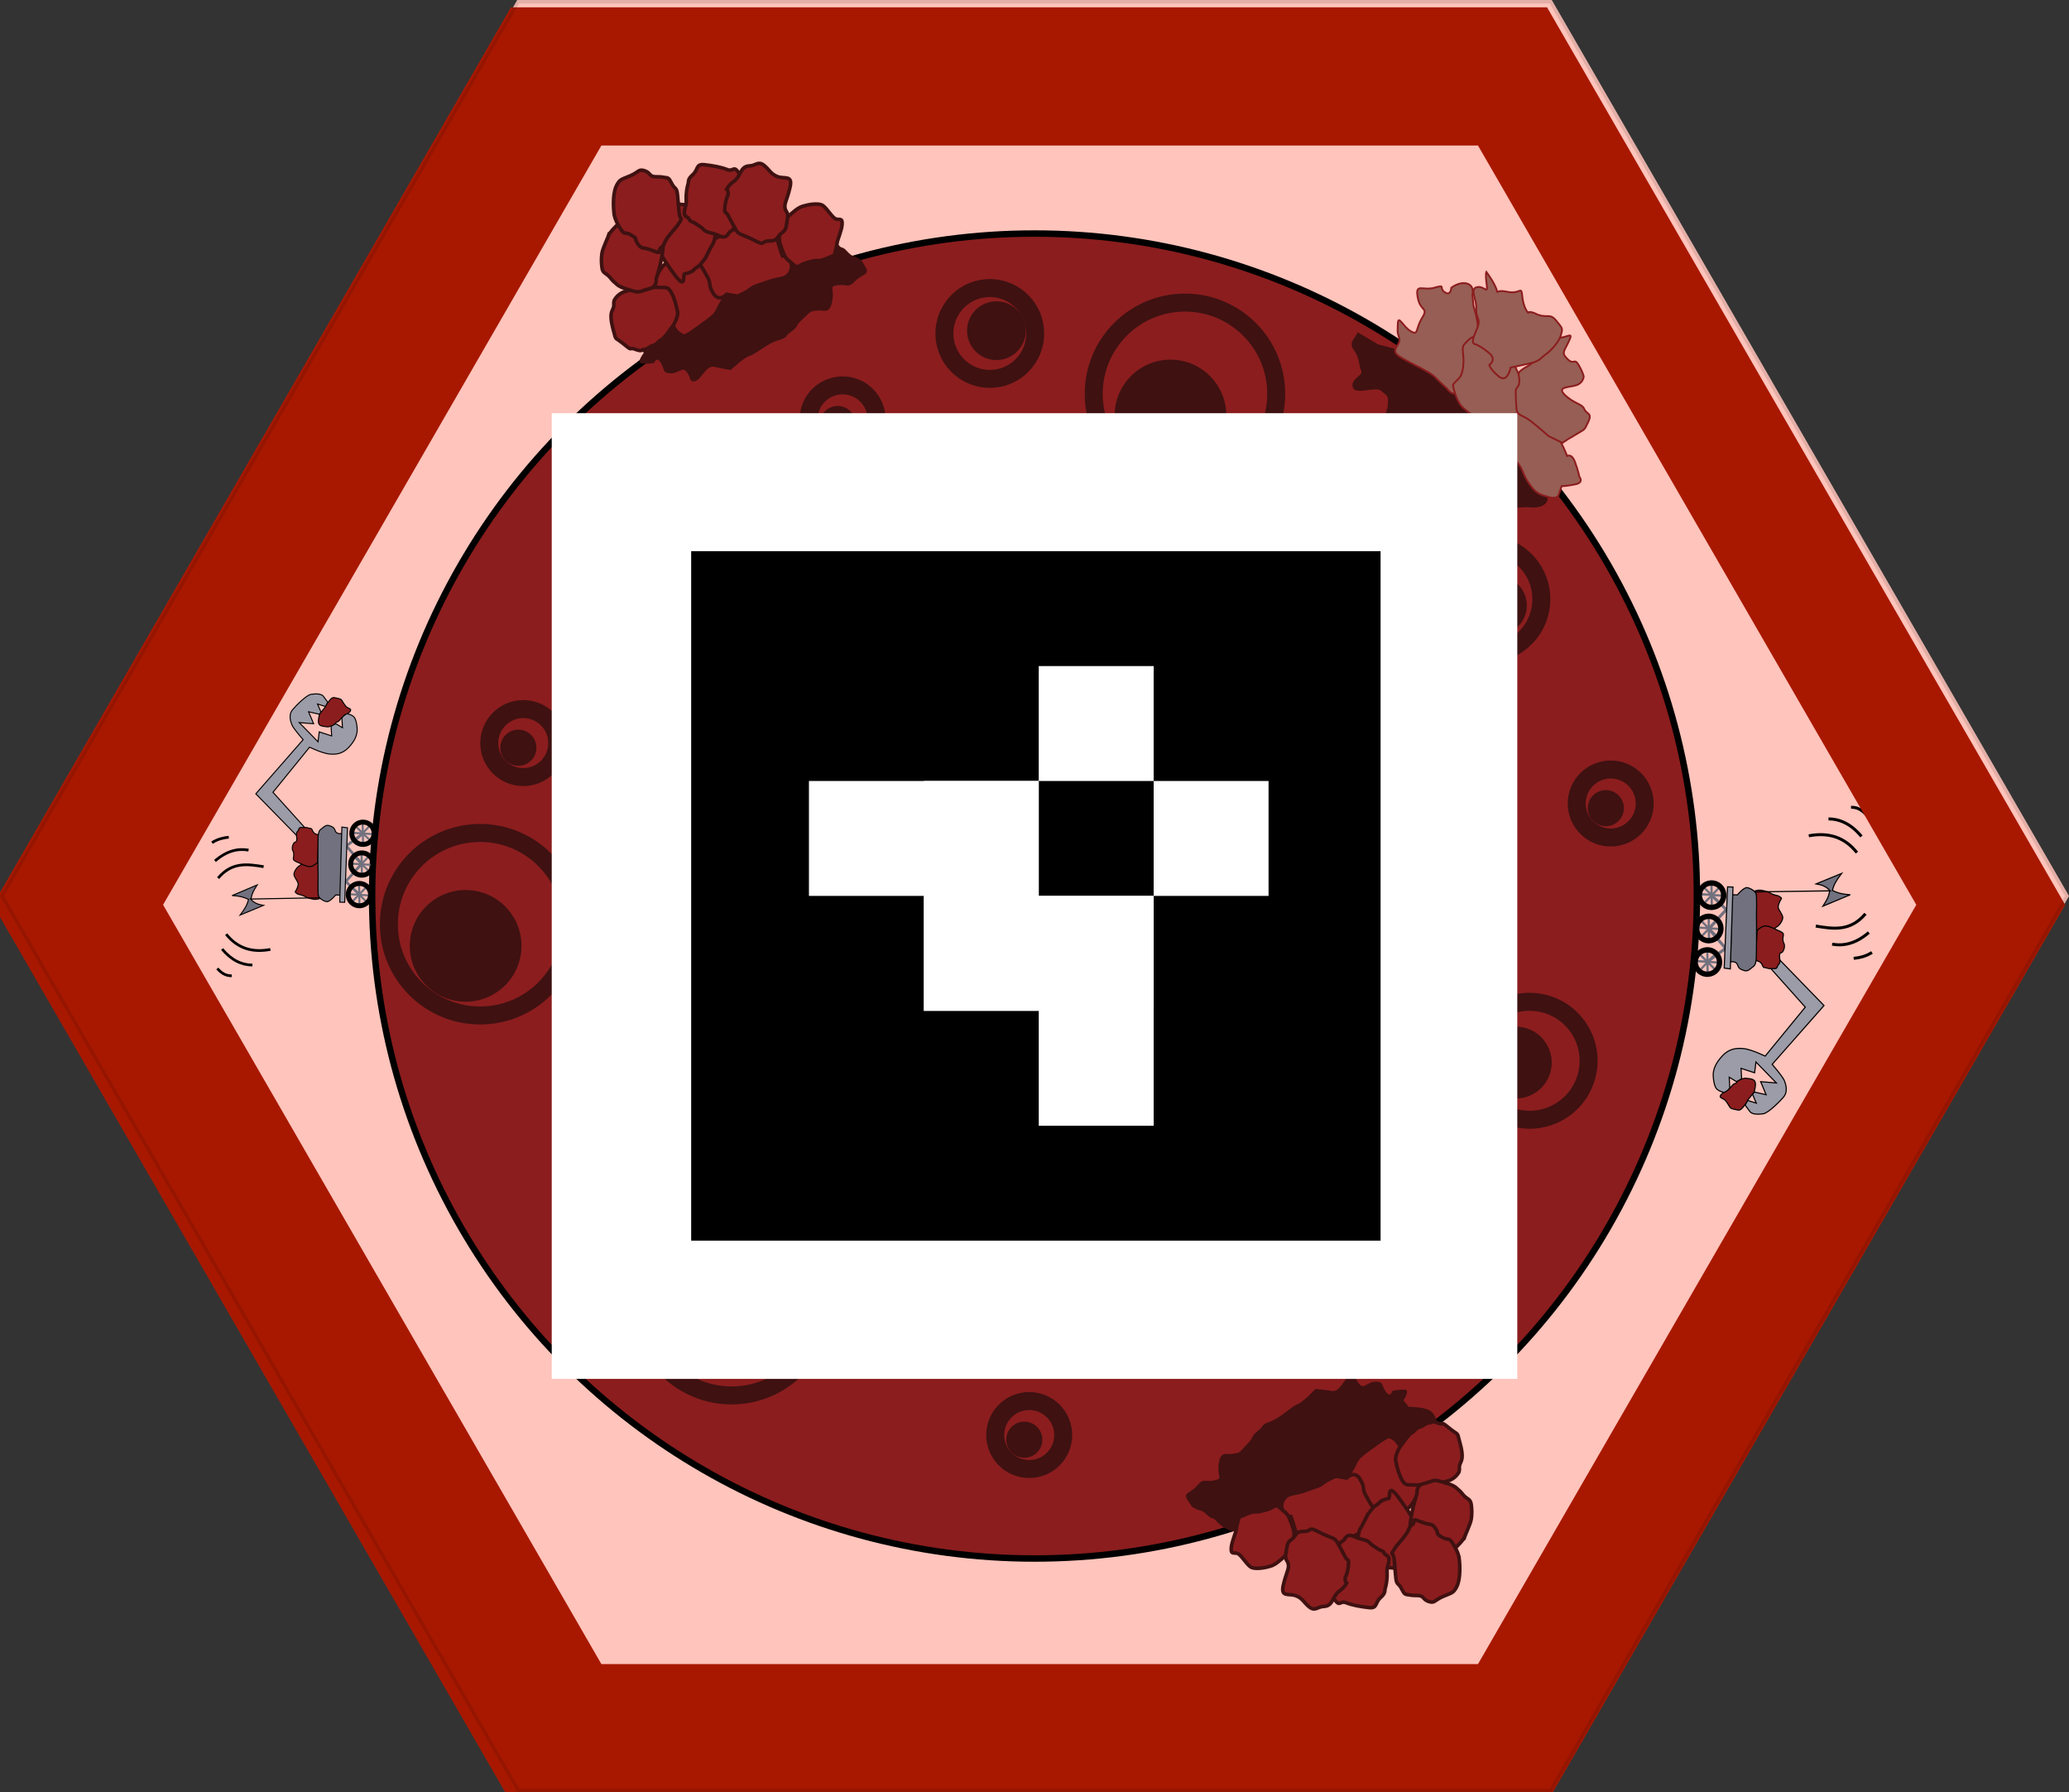 <?xml version="1.0" encoding="UTF-8" standalone="no"?>
<!-- Created with Inkscape (http://www.inkscape.org/) -->

<svg
   width="150mm"
   height="129.904mm"
   viewBox="0 0 150 129.904"
   version="1.1"
   id="svg7714"
   inkscape:version="1.1.1 (3bf5ae0d25, 2021-09-20)"
   sodipodi:docname="red.svg"
   xmlns:inkscape="http://www.inkscape.org/namespaces/inkscape"
   xmlns:sodipodi="http://sodipodi.sourceforge.net/DTD/sodipodi-0.dtd"
   xmlns="http://www.w3.org/2000/svg"
   xmlns:svg="http://www.w3.org/2000/svg">
  <rect x="0" y="0" width="150" height="129.904" fill="#333333" stroke="none"/>
  <sodipodi:namedview
     id="namedview7716"
     pagecolor="#ffffff"
     bordercolor="#666666"
     borderopacity="1.0"
     inkscape:pageshadow="2"
     inkscape:pageopacity="0.0"
     inkscape:pagecheckerboard="0"
     inkscape:document-units="mm"
     showgrid="false"
     inkscape:zoom="0.77771465"
     inkscape:cx="-68.148389"
     inkscape:cy="790.77847"
     inkscape:window-width="3840"
     inkscape:window-height="2066"
     inkscape:window-x="-11"
     inkscape:window-y="-11"
     inkscape:window-maximized="1"
     inkscape:current-layer="layer1"
     fit-margin-top="0"
     fit-margin-left="0"
     fit-margin-right="0"
     fit-margin-bottom="0" />
  <defs
     id="defs7711" />
  <g
     inkscape:label="Calque 1"
     inkscape:groupmode="layer"
     id="layer1"
     transform="translate(25.145,60.842)">
    <g
       style="display:inline"
       transform="rotate(90,351.231,-47.986)"
       id="g22414">
      <path
         inkscape:transform-center-y="-1.6113797e-05"
         inkscape:transform-center-x="-1.3655894e-05"
         inkscape:randomized="0"
         inkscape:rounded="0"
         inkscape:flatsided="true"
         sodipodi:arg2="1.0471976"
         sodipodi:arg1="0.52359878"
         sodipodi:r2="64.951912"
         sodipodi:r1="75"
         sodipodi:cy="253.38911"
         sodipodi:cx="403.3273"
         sodipodi:sides="6"
         id="path22128"
         style="display:inline;opacity:1;fill:#ffc4bb;fill-opacity:1;stroke:none;stroke-width:1.518;stroke-linecap:round;stroke-linejoin:miter;stroke-miterlimit:4;stroke-dasharray:none;stroke-opacity:1;paint-order:markers stroke fill"
         sodipodi:type="star"
         d="m 468.279,290.889 -64.952,37.5 -64.952,-37.5 0,-75 64.952,-37.5 64.952,37.5 z" />
      <circle
         r="48.023"
         cy="253.389"
         cx="403.327"
         id="circle22130"
         style="font-variation-settings:normal;vector-effect:none;fill:#8b1d1e;fill-opacity:1;fill-rule:evenodd;stroke:#000000;stroke-width:0.467;stroke-linecap:square;stroke-linejoin:round;stroke-miterlimit:4;stroke-dasharray:none;stroke-dashoffset:0;stroke-opacity:1;stop-color:#000000" />
      <g
         id="g22136"
         transform="matrix(1.304,0,0,1.304,262.824,228.819)">
        <circle
           r="5.073"
           cy="10.477"
           cx="79.832"
           id="circle22132"
           style="opacity:1;fill:none;fill-opacity:1;stroke:#3f1111;stroke-width:1;stroke-miterlimit:4;stroke-dasharray:none;stroke-opacity:1;paint-order:stroke markers fill" />
        <circle
           r="3.105"
           cy="11.283"
           cx="81.036"
           id="circle22134"
           style="opacity:1;fill:#3f1111;fill-opacity:1;stroke:none;stroke-width:0.6;stroke-miterlimit:4;stroke-dasharray:none;stroke-opacity:1;paint-order:stroke markers fill" />
      </g>
      <g
         id="g22142"
         transform="matrix(0.801,1.029,-1.029,0.801,302.973,122.049)">
        <circle
           r="1.634"
           cy="-1.924"
           cx="96.519"
           id="circle22138"
           style="opacity:1;fill:#3f1111;fill-opacity:1;stroke:none;stroke-width:0.6;stroke-miterlimit:4;stroke-dasharray:none;stroke-opacity:1;paint-order:stroke markers fill" />
        <circle
           r="3.05"
           cy="-1.272"
           cx="96.786"
           id="circle22140"
           style="opacity:1;fill:none;fill-opacity:1;stroke:#3f1111;stroke-width:1;stroke-miterlimit:4;stroke-dasharray:none;stroke-opacity:1;paint-order:stroke markers fill" />
      </g>
      <g
         inkscape:transform-center-y="2.4120803"
         id="g22148"
         transform="matrix(-0.728,1.081,-1.081,-0.728,528.129,116.84)">
        <circle
           r="1.634"
           cy="14.097"
           cx="110.655"
           id="circle22144"
           style="opacity:1;fill:#3f1111;fill-opacity:1;stroke:none;stroke-width:0.6;stroke-miterlimit:4;stroke-dasharray:none;stroke-opacity:1;paint-order:stroke markers fill" />
        <circle
           r="2.526"
           cy="13.763"
           cx="110.874"
           id="circle22146"
           style="opacity:1;fill:none;fill-opacity:1;stroke:#3f1111;stroke-width:1;stroke-miterlimit:4;stroke-dasharray:none;stroke-opacity:1;paint-order:stroke markers fill" />
      </g>
      <g
         id="g22154"
         transform="matrix(1.304,0,0,1.304,269.137,235.937)">
        <circle
           r="1.004"
           cy="13.95"
           cx="133.129"
           id="circle22150"
           style="opacity:1;fill:#3f1111;fill-opacity:1;stroke:none;stroke-width:0.6;stroke-miterlimit:4;stroke-dasharray:none;stroke-opacity:1;paint-order:stroke markers fill" />
        <circle
           r="1.89"
           cy="13.678"
           cx="132.87"
           id="circle22152"
           style="opacity:1;fill:none;fill-opacity:1;stroke:#3f1111;stroke-width:1;stroke-miterlimit:4;stroke-dasharray:none;stroke-opacity:1;paint-order:stroke markers fill" />
      </g>
      <g
         id="g22160"
         transform="matrix(1.097,-0.704,0.704,1.097,293.694,299.309)">
        <circle
           r="3.279"
           cy="-2.45"
           cx="112.398"
           id="circle22156"
           style="opacity:1;fill:none;fill-opacity:1;stroke:#3f1111;stroke-width:1;stroke-miterlimit:4;stroke-dasharray:none;stroke-opacity:1;paint-order:stroke markers fill" />
        <circle
           r="1.999"
           cy="-1.748"
           cx="112.067"
           id="circle22158"
           style="opacity:1;fill:#3f1111;fill-opacity:1;stroke:none;stroke-width:0.6;stroke-miterlimit:4;stroke-dasharray:none;stroke-opacity:1;paint-order:stroke markers fill" />
      </g>
      <g
         transform="matrix(1.304,0,0,1.304,301.269,279.92)"
         id="g22166">
        <circle
           style="opacity:1;fill:none;fill-opacity:1;stroke:#3f1111;stroke-width:1;stroke-miterlimit:4;stroke-dasharray:none;stroke-opacity:1;paint-order:stroke markers fill"
           id="circle22162"
           cx="79.832"
           cy="10.477"
           r="5.073" />
        <circle
           style="opacity:1;fill:#3f1111;fill-opacity:1;stroke:none;stroke-width:0.6;stroke-miterlimit:4;stroke-dasharray:none;stroke-opacity:1;paint-order:stroke markers fill"
           id="circle22164"
           cx="81.036"
           cy="11.283"
           r="3.105" />
      </g>
      <g
         transform="matrix(-0.788,-1.039,1.039,-0.788,484.935,366.552)"
         id="g22172">
        <circle
           style="opacity:1;fill:none;fill-opacity:1;stroke:#3f1111;stroke-width:1;stroke-miterlimit:4;stroke-dasharray:none;stroke-opacity:1;paint-order:stroke markers fill"
           id="circle22168"
           cx="79.832"
           cy="10.477"
           r="5.073" />
        <circle
           style="opacity:1;fill:#3f1111;fill-opacity:1;stroke:none;stroke-width:0.6;stroke-miterlimit:4;stroke-dasharray:none;stroke-opacity:1;paint-order:stroke markers fill"
           id="circle22170"
           cx="81.036"
           cy="11.283"
           r="3.105" />
      </g>
      <g
         transform="matrix(1.304,0,0,1.304,218.977,272.618)"
         id="g22178">
        <circle
           style="opacity:1;fill:#3f1111;fill-opacity:1;stroke:none;stroke-width:0.6;stroke-miterlimit:4;stroke-dasharray:none;stroke-opacity:1;paint-order:stroke markers fill"
           id="circle22174"
           cx="133.129"
           cy="13.95"
           r="1.004" />
        <circle
           style="opacity:1;fill:none;fill-opacity:1;stroke:#3f1111;stroke-width:1;stroke-miterlimit:4;stroke-dasharray:none;stroke-opacity:1;paint-order:stroke markers fill"
           id="circle22176"
           cx="132.87"
           cy="13.678"
           r="1.89" />
      </g>
      <g
         transform="matrix(1.304,0,0,1.304,223.357,193.779)"
         id="g22184">
        <circle
           style="opacity:1;fill:#3f1111;fill-opacity:1;stroke:none;stroke-width:0.6;stroke-miterlimit:4;stroke-dasharray:none;stroke-opacity:1;paint-order:stroke markers fill"
           id="circle22180"
           cx="133.129"
           cy="13.95"
           r="1.004" />
        <circle
           style="opacity:1;fill:none;fill-opacity:1;stroke:#3f1111;stroke-width:1;stroke-miterlimit:4;stroke-dasharray:none;stroke-opacity:1;paint-order:stroke markers fill"
           id="circle22182"
           cx="132.87"
           cy="13.678"
           r="1.89" />
      </g>
      <g
         inkscape:transform-center-y="-4.8539928"
         inkscape:transform-center-x="-0.78498972"
         transform="matrix(0.803,0.121,-0.121,0.803,324.142,200.135)"
         id="g22250">
        <path
           id="path22186"
           d="m 101.473,-15.734 3.886,-5.101 5.878,3.793 c 0,0 0.913,-1.067 1.232,-1.263 0.318,-0.196 0.945,-0.52 1.503,-0.177 0.558,0.344 1.627,1.168 1.744,1.564 0.117,0.396 0.233,0.96 -0.013,1.211 -0.246,0.252 -0.507,0.509 -0.507,0.509 l -0.452,-0.114 0.13,-0.846 -0.772,0.474 -0.182,-0.182 0.079,-1.046 -1.078,0.654 -0.094,-1.403 -1.582,2.082 0.971,-0.023 -0.212,1.252 0.897,-0.182 c 0,0 0.219,0.155 0.263,0.274 0.044,0.119 0.065,0.153 0.065,0.153 l -0.284,0.683 0.917,-0.188 c 0,0 0.183,0.013 0.274,0.147 0.091,0.134 0.224,0.193 0.224,0.193 0,0 -0.002,0.54 -0.225,0.813 -0.223,0.273 -1.038,0.489 -1.366,0.497 -0.328,0.008 -0.866,-0.044 -1.646,-0.595 -0.78,-0.551 -0.852,-1.236 -0.891,-1.69 -0.038,-0.454 0.125,-1.165 0.205,-1.463 0.08,-0.298 0.166,-0.609 0.166,-0.609 l -4.855,-2.888 -3.502,4.226 z"
           style="fill:#9c9ca8;fill-opacity:1;stroke:#000000;stroke-width:0.1;stroke-linecap:butt;stroke-linejoin:miter;stroke-miterlimit:4;stroke-dasharray:none;stroke-opacity:1" />
        <path
           id="path22188"
           d="m 96.468,-15.665 c 0.183,0.095 0.6,0.232 0.828,0.179 0.229,-0.053 0.565,-0.485 0.835,-0.537 0.27,-0.052 0.746,0.193 0.892,0.385 0.146,0.192 0.24,0.227 0.461,0.234 0.221,0.008 0.557,0.172 0.605,0.266 0.048,0.093 -0.318,0.106 -0.433,0.284 -0.115,0.178 -0.132,0.387 -0.1,0.545 0.033,0.158 0.057,0.478 0.057,0.478 l -3.119,0.435 -0.298,0.257 c 0,0 -0.161,-0.349 -0.173,-0.526 -0.012,-0.177 0.013,-0.669 0.102,-0.877 0.089,-0.208 0.142,-0.475 0.151,-0.716 0.009,-0.241 0.193,-0.408 0.193,-0.408 z"
           style="fill:#8b1d1e;fill-opacity:1;stroke:#000000;stroke-width:0.1;stroke-linecap:butt;stroke-linejoin:miter;stroke-miterlimit:4;stroke-dasharray:none;stroke-opacity:1" />
        <path
           sodipodi:nodetypes="ccccccccc"
           id="path22190"
           d="m 96.274,-13.06 -1.122,-6.805 c -0.382,0.487 -0.41,0.845 -0.427,1.345 l -1.263,-2.113 c 0.663,0.36 1.038,0.53 1.625,0.587 0.164,-0.519 0.204,-0.959 0.14,-1.634 l 1.377,2.263 c -0.614,-0.278 -0.893,-0.38 -1.45,-0.403 z"
           style="fill:#71717f;fill-opacity:1;stroke:#000000;stroke-width:0.1;stroke-linecap:butt;stroke-linejoin:miter;stroke-miterlimit:4;stroke-dasharray:none;stroke-opacity:1" />
        <path
           sodipodi:nodetypes="cc"
           id="path22192"
           d="m 90.578,-17.236 c -0.559,-1.615 -0.411,-3.126 0.843,-4.472"
           style="fill:none;stroke:#000000;stroke-width:0.265px;stroke-linecap:butt;stroke-linejoin:miter;stroke-opacity:1" />
        <path
           sodipodi:nodetypes="cc"
           id="path22194"
           d="m 88.821,-18.749 c -0.145,-1.034 0.165,-2.081 1.112,-3.144"
           style="fill:none;stroke:#000000;stroke-width:0.265px;stroke-linecap:butt;stroke-linejoin:miter;stroke-opacity:1" />
        <path
           sodipodi:nodetypes="cc"
           id="path22196"
           d="m 87.502,-20.586 c -0.094,-0.458 0.026,-0.949 0.492,-1.494"
           style="fill:none;stroke:#000000;stroke-width:0.265px;stroke-linecap:butt;stroke-linejoin:miter;stroke-opacity:1" />
        <path
           sodipodi:nodetypes="cc"
           id="path22198"
           d="m 96.707,-23.275 c 1.797,1.109 1.766,2.666 1.744,4.222"
           style="fill:none;stroke:#000000;stroke-width:0.265px;stroke-linecap:butt;stroke-linejoin:miter;stroke-opacity:1" />
        <path
           sodipodi:nodetypes="cc"
           id="path22200"
           d="m 98.315,-23.819 c 1.166,1.006 1.543,2.036 1.519,3.079"
           style="fill:none;stroke:#000000;stroke-width:0.265px;stroke-linecap:butt;stroke-linejoin:miter;stroke-opacity:1" />
        <path
           sodipodi:nodetypes="cc"
           id="path22202"
           d="m 100.034,-24.365 c 0.451,0.52 0.627,1.029 0.764,1.537"
           style="fill:none;stroke:#000000;stroke-width:0.265px;stroke-linecap:butt;stroke-linejoin:miter;stroke-opacity:1" />
        <path
           id="path22204"
           d="m 99.303,-15.643 c 0.083,-0.346 0.156,-0.687 0.38,-0.672 0.223,0.015 0.487,0.023 0.71,-0.149 0.223,-0.171 0.668,-0.088 0.798,0.014 0.129,0.102 0.045,0.211 0.303,0.21 0.258,-0.001 0.59,-0.226 0.823,-0.053 0.233,0.172 0.414,0.003 0.441,0.339 0.027,0.336 0.1,0.412 0.054,0.63 -0.046,0.218 0.056,0.321 -0.147,0.435 -0.202,0.114 -0.295,0.243 -0.325,0.362 -0.029,0.119 -0.055,0.27 -0.055,0.27 l -0.173,0.086 -2.506,0.24 c 0,0 -0.35,-0.288 -0.469,-0.562 -0.119,-0.273 0.105,-1.006 0.167,-1.15 z"
           style="fill:#8b1d1e;fill-opacity:1;stroke:#000000;stroke-width:0.1;stroke-linecap:butt;stroke-linejoin:miter;stroke-miterlimit:4;stroke-dasharray:none;stroke-opacity:1" />
        <path
           sodipodi:nodetypes="ccccc"
           id="path22206"
           d="m 97.131,-9.451 1.057,-1.481 1.925,1.287 1.506,-1.745 1.404,1.421"
           style="fill:none;stroke:#71717f;stroke-width:0.265px;stroke-linecap:butt;stroke-linejoin:miter;stroke-opacity:1" />
        <path
           id="path22208"
           d="m 96.795,-11.254 -0.05,-0.462 c 0,0 -0.783,-0.468 -0.772,-0.774 0.011,-0.307 0.195,-0.742 0.433,-0.868 0.238,-0.126 1.951,-0.307 2.226,-0.368 0.275,-0.061 3.314,-0.503 3.541,-0.509 0.227,-0.006 0.514,-0.015 0.681,0.161 0.167,0.176 0.552,0.394 0.477,0.753 -0.076,0.359 -0.077,0.477 -0.424,0.664 -0.347,0.187 -0.155,0.669 -0.155,0.669 z"
           style="fill:#71717f;fill-opacity:1;stroke:#000000;stroke-width:0.1;stroke-linecap:butt;stroke-linejoin:miter;stroke-miterlimit:4;stroke-dasharray:none;stroke-opacity:1" />
        <path
           id="path22210"
           d="m 96.163,-10.745 7.216,-0.782 -0.008,-0.551 -7.262,0.854 z"
           style="fill:#9c9ca8;fill-opacity:1;stroke:#000000;stroke-width:0.1;stroke-linecap:butt;stroke-linejoin:miter;stroke-miterlimit:4;stroke-dasharray:none;stroke-opacity:1" />
        <path
           id="path22212"
           d="m 112.814,-14.952 c -0.014,-0.429 -0.032,-0.705 0.223,-0.827 0.255,-0.123 0.663,-0.048 0.807,-0.054 0.144,-0.006 0.769,0.462 0.961,0.498 0.191,0.036 0.222,0.087 0.408,0.188 0.186,0.101 0.552,0.25 0.514,0.555 -0.038,0.305 0.01,0.575 -0.148,0.712 -0.158,0.138 -0.463,0.377 -0.57,0.544 -0.107,0.167 -0.111,0.475 -0.276,0.455 -0.165,-0.02 -0.319,-0.18 -0.434,-0.382 -0.115,-0.202 -0.245,-0.233 -0.381,-0.357 -0.136,-0.124 -0.419,-0.2 -0.48,-0.374 -0.061,-0.175 -0.183,-0.146 -0.286,-0.249 -0.103,-0.103 -0.36,-0.496 -0.339,-0.709 z"
           style="fill:#8b1d1e;fill-opacity:1;stroke:#000000;stroke-width:0.1;stroke-linecap:butt;stroke-linejoin:miter;stroke-miterlimit:4;stroke-dasharray:none;stroke-opacity:1" />
        <g
           transform="translate(0.204,-0.325)"
           id="g22224">
          <path
             sodipodi:nodetypes="cc"
             id="path22214"
             d="m 96.013,-9.778 1.768,1.255"
             style="fill:none;stroke:#71717f;stroke-width:0.2;stroke-linecap:butt;stroke-linejoin:miter;stroke-miterlimit:4;stroke-dasharray:none;stroke-opacity:1" />
          <path
             sodipodi:nodetypes="cc"
             id="path22216"
             d="m 96.806,-10.097 0.168,2.019"
             style="fill:none;stroke:#71717f;stroke-width:0.2;stroke-linecap:butt;stroke-linejoin:miter;stroke-miterlimit:4;stroke-dasharray:none;stroke-opacity:1" />
          <path
             sodipodi:nodetypes="cc"
             id="path22218"
             d="m 97.501,-9.947 -1.226,1.68"
             style="fill:none;stroke:#71717f;stroke-width:0.2;stroke-linecap:butt;stroke-linejoin:miter;stroke-miterlimit:4;stroke-dasharray:none;stroke-opacity:1" />
          <path
             id="path22220"
             d="m 97.929,-9.293 -2.114,0.351"
             style="fill:none;stroke:#71717f;stroke-width:0.2;stroke-linecap:butt;stroke-linejoin:miter;stroke-miterlimit:4;stroke-dasharray:none;stroke-opacity:1" />
          <circle
             r="1.088"
             cy="-9.113"
             cx="96.909"
             id="circle22222"
             style="opacity:1;fill:none;fill-opacity:1;stroke:#000000;stroke-width:0.48;stroke-miterlimit:4;stroke-dasharray:none;stroke-opacity:1;paint-order:stroke markers fill" />
        </g>
        <g
           transform="translate(3.182,-0.522)"
           id="g22236">
          <path
             sodipodi:nodetypes="cc"
             id="path22226"
             d="m 96.013,-9.778 1.768,1.255"
             style="fill:none;stroke:#71717f;stroke-width:0.2;stroke-linecap:butt;stroke-linejoin:miter;stroke-miterlimit:4;stroke-dasharray:none;stroke-opacity:1" />
          <path
             sodipodi:nodetypes="cc"
             id="path22228"
             d="m 96.806,-10.097 0.168,2.019"
             style="fill:none;stroke:#71717f;stroke-width:0.2;stroke-linecap:butt;stroke-linejoin:miter;stroke-miterlimit:4;stroke-dasharray:none;stroke-opacity:1" />
          <path
             sodipodi:nodetypes="cc"
             id="path22230"
             d="m 97.501,-9.947 -1.226,1.68"
             style="fill:none;stroke:#71717f;stroke-width:0.2;stroke-linecap:butt;stroke-linejoin:miter;stroke-miterlimit:4;stroke-dasharray:none;stroke-opacity:1" />
          <path
             id="path22232"
             d="m 97.929,-9.293 -2.114,0.351"
             style="fill:none;stroke:#71717f;stroke-width:0.2;stroke-linecap:butt;stroke-linejoin:miter;stroke-miterlimit:4;stroke-dasharray:none;stroke-opacity:1" />
          <circle
             r="1.088"
             cy="-9.113"
             cx="96.909"
             id="circle22234"
             style="opacity:1;fill:none;fill-opacity:1;stroke:#000000;stroke-width:0.48;stroke-miterlimit:4;stroke-dasharray:none;stroke-opacity:1;paint-order:stroke markers fill" />
        </g>
        <g
           transform="translate(6.161,-0.847)"
           id="g22248">
          <path
             sodipodi:nodetypes="cc"
             id="path22238"
             d="m 96.013,-9.778 1.768,1.255"
             style="fill:none;stroke:#71717f;stroke-width:0.2;stroke-linecap:butt;stroke-linejoin:miter;stroke-miterlimit:4;stroke-dasharray:none;stroke-opacity:1" />
          <path
             sodipodi:nodetypes="cc"
             id="path22240"
             d="m 96.806,-10.097 0.168,2.019"
             style="fill:none;stroke:#71717f;stroke-width:0.2;stroke-linecap:butt;stroke-linejoin:miter;stroke-miterlimit:4;stroke-dasharray:none;stroke-opacity:1" />
          <path
             sodipodi:nodetypes="cc"
             id="path22242"
             d="m 97.501,-9.947 -1.226,1.68"
             style="fill:none;stroke:#71717f;stroke-width:0.2;stroke-linecap:butt;stroke-linejoin:miter;stroke-miterlimit:4;stroke-dasharray:none;stroke-opacity:1" />
          <path
             id="path22244"
             d="m 97.929,-9.293 -2.114,0.351"
             style="fill:none;stroke:#71717f;stroke-width:0.2;stroke-linecap:butt;stroke-linejoin:miter;stroke-miterlimit:4;stroke-dasharray:none;stroke-opacity:1" />
          <circle
             r="1.088"
             cy="-9.113"
             cx="96.909"
             id="circle22246"
             style="opacity:1;fill:none;fill-opacity:1;stroke:#000000;stroke-width:0.48;stroke-miterlimit:4;stroke-dasharray:none;stroke-opacity:1;paint-order:stroke markers fill" />
        </g>
      </g>
      <g
         transform="matrix(1.304,0,0,1.304,195.513,249.467)"
         id="g22256">
        <circle
           style="opacity:1;fill:#3f1111;fill-opacity:1;stroke:none;stroke-width:0.6;stroke-miterlimit:4;stroke-dasharray:none;stroke-opacity:1;paint-order:stroke markers fill"
           id="circle22252"
           cx="133.129"
           cy="13.95"
           r="1.004" />
        <circle
           style="opacity:1;fill:none;fill-opacity:1;stroke:#3f1111;stroke-width:1;stroke-miterlimit:4;stroke-dasharray:none;stroke-opacity:1;paint-order:stroke markers fill"
           id="circle22254"
           cx="132.87"
           cy="13.678"
           r="1.89" />
      </g>
      <g
         transform="matrix(-0.728,1.081,-1.081,-0.728,458.142,146.795)"
         id="g22262"
         inkscape:transform-center-y="2.4120803">
        <circle
           style="opacity:1;fill:#3f1111;fill-opacity:1;stroke:none;stroke-width:0.6;stroke-miterlimit:4;stroke-dasharray:none;stroke-opacity:1;paint-order:stroke markers fill"
           id="circle22258"
           cx="110.655"
           cy="14.097"
           r="1.634" />
        <circle
           style="opacity:1;fill:none;fill-opacity:1;stroke:#3f1111;stroke-width:1;stroke-miterlimit:4;stroke-dasharray:none;stroke-opacity:1;paint-order:stroke markers fill"
           id="circle22260"
           cx="110.874"
           cy="13.763"
           r="2.526" />
      </g>
      <path
         sodipodi:nodetypes="cssssscccsssscccccccsscc"
         id="path22264"
         d="m 362.463,229.96 c 0.455,0.166 0.704,0.712 1.309,0.265 0.605,-0.447 1.086,-0.327 1.463,-0.515 0.377,-0.188 0.577,0.779 1.203,0.606 0.626,-0.172 -0.094,-1.681 0.262,-2.055 0.356,-0.374 0.267,-0.523 0.844,-0.496 0.577,0.027 0.764,0.167 0.764,0.167 l 0.735,-0.511 0.437,-1.074 c 0,0 0.647,-0.11 1.182,-0.104 0.535,0.006 1.05,0.079 1.266,-0.815 0.216,-0.894 -0.049,-0.802 0.293,-1.463 0.342,-0.661 0.226,-0.58 0.619,-1.249 0.392,-0.669 0.516,-0.21 0.575,-1.397 0.059,-1.187 0.58,-0.676 0.58,-0.676 0,0 0.855,0.603 0.885,-0.239 0.03,-0.842 -0.496,-0.7 -0.278,-1.165 0.219,-0.464 0.597,-0.675 0.597,-0.675 0,0 -0.101,-0.68 -0.034,-1.308 -0.055,-2.025 -1.83,-0.845 -3.991,0.769 -0.458,0.343 -2.481,2.503 -2.984,3.002 -0.503,0.499 -3.201,3.605 -3.749,4.323 -0.547,0.718 -1.093,3.116 -1.093,3.116 z"
         style="fill:#3f1111;fill-opacity:1;stroke:none;stroke-width:0.345px;stroke-linecap:butt;stroke-linejoin:miter;stroke-opacity:1" />
      <g
         transform="matrix(1.268,-0.305,0.305,1.268,264.163,249.605)"
         style="fill:#965e54;fill-opacity:1;stroke:#8b1d1e;stroke-width:0.1;stroke-miterlimit:4;stroke-dasharray:none;stroke-opacity:1"
         id="g22276">
        <path
           id="path22266"
           d="m 76.277,-3.706 c 0,0 -0.448,-0.247 -0.677,0.135 -0.23,0.382 0.016,0.914 0.016,0.914 0,0 0.467,0.131 0.156,0.413 -0.311,0.282 -0.409,-0.189 -0.378,0.494 0.031,0.683 -0.529,0.984 0.3,1.034 0.829,0.05 0.666,-0.482 1.175,0.031 0.51,0.513 0.93,0.413 0.568,0.787 -0.362,0.374 -1.125,0.455 -0.529,0.61 0.595,0.154 0.28,0.108 0.747,0.1 0.467,-0.008 0.483,0.764 1.074,0.158 0.592,-0.606 1.117,-1.35 1.526,-1.597 0.409,-0.247 0.736,-0.478 0.736,-0.478 0,0 0.576,-0.204 0.366,-0.633 -0.21,-0.428 -0.206,-0.984 -1.288,-1.231 -1.082,-0.247 -1.14,-0.27 -1.619,-0.509 -0.479,-0.239 -1.565,-0.143 -1.565,-0.143 z"
           style="fill:#965e54;fill-opacity:1;stroke:#8b1d1e;stroke-width:0.1;stroke-linecap:butt;stroke-linejoin:miter;stroke-miterlimit:4;stroke-dasharray:none;stroke-opacity:1" />
        <path
           id="path22268"
           d="m 80.889,-1.476 c -0.304,-0.343 -0.175,-0.536 -0.837,-0.791 -0.662,-0.255 -1.031,-0.089 -1.23,-0.386 -0.198,-0.297 -0.432,-0.625 -0.101,-0.922 0.331,-0.297 0.646,-0.467 1.117,-0.826 0.471,-0.359 0.397,-0.59 0.864,-0.683 0.467,-0.093 0.105,-0.012 0.634,-0.135 0.529,-0.123 1.028,-0.583 1.382,-0.154 0.354,0.428 0.378,-0.204 0.627,0.602 0.249,0.806 0.3,0.88 0.3,0.88 l 0.378,0.351 c 0,0 0.603,-0.17 -0.086,0.366 -0.689,0.536 -1.226,1.123 -1.674,1.439 -0.448,0.316 -1.374,0.258 -1.374,0.258 z"
           style="fill:#965e54;fill-opacity:1;stroke:#8b1d1e;stroke-width:0.1;stroke-linecap:butt;stroke-linejoin:miter;stroke-miterlimit:4;stroke-dasharray:none;stroke-opacity:1" />
        <path
           id="path22270"
           d="m 83.407,-5.018 c 0.436,-0.459 1.082,-0.953 1.082,-0.953 0,0 0.047,-0.393 0.74,-0.563 0.693,-0.17 0.981,-0.197 0.981,-0.197 0,0 -0.097,-0.285 0.432,-0.347 0.529,-0.062 0.856,-0.046 0.856,-0.046 0,0 0.374,-0.197 0.354,0.324 -0.019,0.521 -0.078,0.76 -0.078,0.76 l 0.475,0.301 c 0,0 0.167,0.162 -0.062,0.548 -0.23,0.386 -0.265,0.583 -0.915,0.853 -0.65,0.27 -0.868,0.127 -1.444,0.42 -0.576,0.293 -0.673,0.459 -1.09,0.586 -0.416,0.127 0.07,1.076 -0.677,0.058 -0.747,-1.018 -0.891,-1.045 -0.759,-1.416 0.132,-0.37 0.105,-0.328 0.105,-0.328 z"
           style="fill:#965e54;fill-opacity:1;stroke:#8b1d1e;stroke-width:0.1;stroke-linecap:butt;stroke-linejoin:miter;stroke-miterlimit:4;stroke-dasharray:none;stroke-opacity:1" />
        <path
           id="path22272"
           d="m 81.726,-5.06 c -0.49,-0.212 -0.584,0.042 -0.736,-0.289 -0.152,-0.332 -0.09,-0.347 -0.234,-0.648 -0.144,-0.301 -0.008,-0.081 -0.327,-0.374 -0.319,-0.293 -0.467,-0.586 -0.467,-0.586 0,0 -0.529,-0.008 -0.3,-0.64 0.23,-0.633 -0.167,-1.15 0.362,-0.729 0.529,0.42 0.529,0.579 0.961,0.312 0.432,-0.266 -0.016,-0.386 0.479,-0.529 0.494,-0.143 0.673,-0.116 0.673,-0.116 0,0 0.323,0.093 0.37,0.486 0.047,0.393 -0.206,1.15 0.389,0.764 0.595,-0.386 0.685,-0.81 1.004,-0.86 0.319,-0.05 0.307,-0.401 0.736,-0.054 0.428,0.347 0.343,0.262 0.494,0.721 0.152,0.459 0.175,0.575 0.175,0.575 l 0.14,0.378 -0.541,0.656 c 0,0 -0.592,0.413 -1.055,0.779 -0.463,0.366 -0.432,0.664 -0.868,0.602 -0.436,-0.062 -1.008,-0.197 -1.008,-0.197 z"
           style="fill:#965e54;fill-opacity:1;stroke:#8b1d1e;stroke-width:0.1;stroke-linecap:butt;stroke-linejoin:miter;stroke-miterlimit:4;stroke-dasharray:none;stroke-opacity:1" />
        <path
           id="path22274"
           d="m 78.196,-6.985 c 0.327,-0.494 0.054,-0.675 0.576,-0.922 0.522,-0.247 0.471,-0.258 0.841,-0.05 0.37,0.208 0.724,0.791 0.841,1.084 0.117,0.293 0.276,0.374 0.272,0.945 -0.004,0.571 -0.027,1.099 -0.027,1.099 0,0 0.833,0.378 0.331,0.756 -0.502,0.378 -0.747,0.366 -0.747,0.366 0,0 -0.175,-0.471 -0.615,-0.166 -0.44,0.305 -0.677,0.625 -0.677,0.625 0,0 -0.035,0.316 -0.545,-0.062 -0.51,-0.378 -0.58,-0.428 -0.942,-0.382 -0.362,0.046 -0.413,-0.104 -0.891,-0.096 -0.479,0.008 -0.736,0.019 -0.689,-0.332 0.047,-0.351 0.553,-0.436 -0.039,-0.494 -0.592,-0.058 -0.673,-0.143 -0.673,-0.143 0,0 0.638,-0.274 1.047,-0.32 0.409,-0.046 -0.027,0.143 0.304,-0.556 0.331,-0.698 -0.198,-0.833 0.448,-0.748 0.646,0.085 0.95,-0.1 0.95,-0.1 0,0 -0.117,-0.093 0.237,-0.505 z"
           style="fill:#965e54;fill-opacity:1;stroke:#8b1d1e;stroke-width:0.1;stroke-linecap:butt;stroke-linejoin:miter;stroke-miterlimit:4;stroke-dasharray:none;stroke-opacity:1" />
      </g>
      <path
         sodipodi:nodetypes="csccscssscsscsssssscsssccssscc"
         id="path22278"
         d="m 441.596,224.154 c -0.844,0.269 -0.974,0.461 -1.102,0.893 -0.128,0.432 -0.143,1.213 -0.143,1.213 l -0.472,0.384 c 0,0 -0.737,-0.524 -0.768,-0.101 -0.032,0.423 0.093,0.904 0.093,0.904 0,0 0.546,0.137 0.043,0.477 -0.503,0.34 -0.714,0.161 -0.718,0.728 -0.004,0.567 0.537,0.844 0.228,1.135 -0.309,0.291 -0.558,0.34 -0.558,0.34 0,0 -0.303,0.151 -0.038,0.508 0.265,0.357 1.152,0.63 1.043,1.219 -0.108,0.589 -0.145,1.17 -0.145,1.17 0,0 0.948,0.87 1.111,1.31 0.163,0.44 0.948,1.169 1.239,1.944 0.291,0.775 0.236,0.374 0.694,0.927 0.458,0.553 0.345,0.187 0.969,0.782 0.625,0.595 0.594,0.474 0.684,0.98 0.089,0.507 -0.241,0.952 0.751,1.072 0.992,0.12 1.031,-0.352 1.18,0.325 0.149,0.677 -0.217,0.728 0.374,1.236 0.591,0.507 0.5,1.078 1.088,0.673 0.588,-0.405 0.404,-0.224 0.6,-0.583 0.195,-0.359 0.011,-0.364 0.437,-0.808 0.426,-0.444 0.078,-0.345 0.448,-0.675 0.37,-0.33 0.994,-1.126 0.612,-1.648 -0.382,-0.522 -1.966,-3.346 -2.071,-4.558 -0.105,-1.212 -1.419,-3.575 -1.98,-4.398 -0.561,-0.824 -3.597,-5.449 -3.597,-5.449 z"
         style="fill:#3f1111;fill-opacity:1;stroke:none;stroke-width:0.345px;stroke-linecap:butt;stroke-linejoin:miter;stroke-opacity:1" />
      <g
         style="fill:#8b1d1e;fill-opacity:1;stroke:#3f1111;stroke-width:0.2;stroke-miterlimit:4;stroke-dasharray:none;stroke-opacity:1"
         id="g22300"
         transform="matrix(1.095,0.707,-0.707,1.095,309.657,149.877)">
        <path
           id="path22280"
           d="m 119.28,-8.069 c 0.48,-0.166 1.304,-0.25 1.512,-0.107 0.207,0.143 0.654,0.133 0.907,0.653 0.252,0.52 0.585,-0.854 0.628,0.914 0.043,1.768 -0.534,1.972 -0.774,2.053 -0.24,0.081 -0.204,0.077 -0.334,0.123 -0.13,0.046 -0.084,0.035 -0.572,0.046 -0.489,0.011 -0.54,0.158 -1.238,-0.113 -0.698,-0.271 -1.422,-0.529 -1.434,-0.676 -0.012,-0.147 -0.043,-0.345 0.063,-0.567 0.107,-0.222 -0.056,-0.061 0.237,-0.348 0.292,-0.287 0.41,-0.144 0.458,-0.38 0.048,-0.236 -0.297,0.255 0.05,-0.474 0.347,-0.728 0.498,-1.123 0.498,-1.123 z"
           style="fill:#8b1d1e;fill-opacity:1;stroke:#3f1111;stroke-width:0.2;stroke-linecap:butt;stroke-linejoin:miter;stroke-miterlimit:4;stroke-dasharray:none;stroke-opacity:1" />
        <path
           id="path22282"
           d="m 117.572,-9.475 c 0.356,-0.014 0.667,0.124 0.967,0.477 0.3,0.353 0.405,0.635 0.549,0.738 0.144,0.103 0.289,0.233 0.439,0.514 0.15,0.281 0.311,0.33 0.116,0.704 -0.195,0.374 -0.613,0.782 -0.733,0.891 -0.121,0.109 -0.537,0.207 -0.8,0.186 -0.263,-0.021 -0.794,-0.02 -0.981,-0.126 -0.187,-0.106 -0.297,-0.029 -0.492,-0.195 -0.195,-0.166 -0.43,-0.187 -0.478,-0.313 -0.048,-0.126 -0.159,0.035 -0.251,-0.397 -0.091,-0.432 -0.187,-0.015 -0.113,-0.658 0.074,-0.643 -0.046,-0.54 0.178,-0.774 0.224,-0.235 0.637,-0.777 1.041,-0.83 0.404,-0.052 0.278,-0.144 0.557,-0.216 z"
           style="fill:#8b1d1e;fill-opacity:1;stroke:#3f1111;stroke-width:0.2;stroke-linecap:butt;stroke-linejoin:miter;stroke-miterlimit:4;stroke-dasharray:none;stroke-opacity:1" />
        <path
           id="path22284"
           d="m 122.041,-6.934 c 0.464,0.057 0.755,0.166 1.066,0.175 0.311,0.009 0.764,0.405 0.911,0.465 0.147,0.06 0.56,0.213 0.56,0.488 0,0.274 -0.121,0.59 0.036,0.868 0.156,0.278 0.398,0.233 0.501,0.422 0.104,0.189 0.087,0.287 0.11,0.468 0.023,0.181 0.193,0.253 -0.036,0.5 -0.229,0.247 -0.483,0.589 -0.483,0.589 0,0 0.167,0.209 -0.011,0.528 -0.178,0.319 -0.569,0.391 -0.834,0.276 -0.265,-0.115 -0.317,-0.331 -0.882,-0.753 -0.565,-0.422 -0.483,-0.426 -0.8,-0.543 -0.317,-0.117 -0.71,-0.391 -0.71,-0.391 l -0.244,-0.563 c 0,0 -0.613,-0.106 -0.359,-0.641 0.254,-0.535 0.374,-0.38 0.571,-0.739 0.196,-0.359 0.374,-0.69 0.381,-0.82 0.006,-0.13 0.006,-0.38 0.223,-0.327 z"
           style="fill:#8b1d1e;fill-opacity:1;stroke:#3f1111;stroke-width:0.2;stroke-linecap:butt;stroke-linejoin:miter;stroke-miterlimit:4;stroke-dasharray:none;stroke-opacity:1" />
        <path
           id="path22286"
           d="m 125.659,-3.848 c 0.658,-0.196 1.174,-0.005 1.394,0.063 0.22,0.067 0.398,0.12 0.593,0.282 0.195,0.163 0.667,0.629 0.631,0.942 -0.036,0.313 -0.278,0.784 -0.234,0.98 0.045,0.196 0.274,0.268 -0.056,0.452 -0.33,0.184 -0.863,0.242 -1.038,0.336 -0.175,0.094 -0.639,0.232 -0.639,0.232 0,0 -0.644,-0.397 -0.723,-0.554 -0.079,-0.156 -0.221,-0.302 -0.504,-0.543 -0.283,-0.241 -0.481,-0.193 -0.464,-0.416 0.017,-0.222 0.04,-0.196 0.053,-0.413 0.012,-0.216 0.079,-0.37 0.348,-0.715 0.269,-0.345 0.252,-0.32 0.469,-0.474 0.217,-0.153 0.302,-0.164 0.302,-0.164 0,0 -0.37,0.011 -0.132,-0.009 z"
           style="fill:#8b1d1e;fill-opacity:1;stroke:#3f1111;stroke-width:0.2;stroke-linecap:butt;stroke-linejoin:miter;stroke-miterlimit:4;stroke-dasharray:none;stroke-opacity:1" />
        <path
           id="path22288"
           d="m 123.618,-7.686 c -0.045,-0.357 -0.132,-0.721 -0.132,-0.721"
           style="fill:#8b1d1e;fill-opacity:1;stroke:#3f1111;stroke-width:0.2;stroke-linecap:butt;stroke-linejoin:miter;stroke-miterlimit:4;stroke-dasharray:none;stroke-opacity:1" />
        <path
           id="path22290"
           d="m 123.281,-9.705 c 0.478,0.094 0.603,0.1 0.777,0.474 0.173,0.374 0.49,0.454 0.421,0.891 -0.07,0.437 -0.094,0.699 -0.33,1.061 -0.235,0.362 -0.503,0.558 -0.503,0.558 0,0 -0.364,0.167 -0.483,0.152 -0.119,-0.015 -0.885,0.081 -0.885,0.081 l -0.497,-0.051 -0.159,-0.055 c 0,0 -0.116,-0.069 -0.249,-0.086 -0.133,-0.017 -0.356,-0.178 -0.447,-0.301 -0.091,-0.123 -0.789,0.681 -0.316,-0.543 0.473,-1.224 0.636,-1.389 0.817,-1.56 0.181,-0.17 0.473,-0.374 0.73,-0.462 0.257,-0.087 0.947,-0.04 1.123,-0.161 z"
           style="fill:#8b1d1e;fill-opacity:1;stroke:#3f1111;stroke-width:0.2;stroke-linecap:butt;stroke-linejoin:miter;stroke-miterlimit:4;stroke-dasharray:none;stroke-opacity:1" />
        <path
           id="path22292"
           d="m 123.729,-8.822 c 0.419,-0.245 0.34,-0.074 0.688,-0.319 0.348,-0.245 0.634,-0.347 0.797,-0.394 0.162,-0.048 0.189,-0.17 0.591,-0.06 0.402,0.11 0.585,-0.205 0.808,0.25 0.223,0.455 0.384,0.842 0.455,1.198 0.071,0.356 0.373,0.17 0.226,0.569 -0.147,0.399 -0.113,0.705 -0.727,1.015 -0.614,0.31 -1.126,0.399 -1.522,0.437 -0.396,0.038 -0.625,0.104 -0.749,0.008 -0.124,-0.097 -0.483,0.11 -0.555,-0.386 -0.073,-0.497 -0.246,-0.67 -0.186,-0.929 0.06,-0.259 0.022,-0.146 0.04,-0.466 0.019,-0.32 -0.09,-0.368 0.006,-0.523 0.096,-0.155 -0.053,-0.251 0.128,-0.399 z"
           style="fill:#8b1d1e;fill-opacity:1;stroke:#3f1111;stroke-width:0.2;stroke-linecap:butt;stroke-linejoin:miter;stroke-miterlimit:4;stroke-dasharray:none;stroke-opacity:1" />
        <path
           id="path22294"
           d="m 120.496,-11.708 c 0.501,0.032 0.811,0.136 1.057,0.225 0.246,0.089 0.435,0.133 0.675,0.337 0.24,0.204 0.483,0.356 0.413,0.846 -0.07,0.491 0.084,0.509 -0.34,0.857 -0.424,0.348 -0.291,0.4 -0.952,0.731 -0.661,0.331 -1.515,0.547 -1.515,0.547 0,0 -0.354,0.305 -0.67,-0.011 -0.316,-0.316 -0.489,-0.293 -0.593,-0.662 -0.104,-0.37 -0.241,-0.744 -0.192,-0.997 0.05,-0.253 0.006,-0.193 0.113,-0.511 0.107,-0.317 -0.039,-0.466 0.204,-0.673 0.243,-0.207 0.422,-0.32 0.67,-0.44 0.248,-0.12 0.989,-0.207 1.129,-0.251 z"
           style="fill:#8b1d1e;fill-opacity:1;stroke:#3f1111;stroke-width:0.2;stroke-linecap:butt;stroke-linejoin:miter;stroke-miterlimit:4;stroke-dasharray:none;stroke-opacity:1" />
        <path
           id="path22296"
           d="m 121.559,-12.065 c 0.469,-0.393 1.055,-0.739 1.447,-0.767 0.391,-0.028 0.404,0.051 0.845,0.348 0.441,0.297 0.58,0.169 0.671,0.524 0.091,0.356 -0.152,0.376 0.063,0.71 0.215,0.334 0.158,0.299 0.257,0.486 0.099,0.187 -0.015,0.273 -0.142,0.534 -0.127,0.261 0.028,0.265 -0.345,0.555 -0.373,0.29 -0.405,0.313 -0.755,0.59 -0.35,0.278 -0.046,0.304 -0.416,0.307 -0.37,0.003 -0.231,-0.009 -0.879,-0.081 -0.648,-0.072 -0.579,0.094 -0.866,-0.018 -0.288,-0.112 -0.283,0.327 -0.401,-0.297 -0.118,-0.624 -0.297,-0.529 -0.132,-0.912 0.166,-0.383 0.22,-0.086 0.209,-0.552 -0.011,-0.466 -0.243,-0.247 -0.017,-0.738 0.226,-0.491 0.461,-0.689 0.461,-0.689 z"
           style="fill:#8b1d1e;fill-opacity:1;stroke:#3f1111;stroke-width:0.2;stroke-linecap:butt;stroke-linejoin:miter;stroke-miterlimit:4;stroke-dasharray:none;stroke-opacity:1" />
        <path
           id="path22298"
           d="m 126.042,-7.562 c 0.507,-0.087 0.681,0.184 1.105,0.141 0.424,-0.043 0.593,-0.041 0.78,0.224 0.187,0.265 0.483,0.238 0.453,0.624 -0.029,0.386 -0.212,0.587 -0.121,0.995 0.091,0.408 0.562,0.656 -0.125,0.903 -0.687,0.247 -0.896,0.201 -1.103,0.379 -0.207,0.178 -0.062,0.296 -0.469,0.463 -0.407,0.167 -0.501,0.276 -0.798,0.15 -0.297,-0.126 -0.481,0.087 -0.753,-0.336 -0.272,-0.423 -0.359,0.021 -0.429,-0.747 -0.07,-0.768 -0.22,-0.839 -0.071,-1.135 0.149,-0.296 0.217,-0.411 0.413,-0.754 0.196,-0.343 -0.022,-0.265 0.241,-0.419 0.263,-0.153 0.557,-0.248 0.718,-0.262 0.161,-0.014 0.303,-0.281 0.303,-0.281"
           style="fill:#8b1d1e;fill-opacity:1;stroke:#3f1111;stroke-width:0.2;stroke-linecap:butt;stroke-linejoin:miter;stroke-miterlimit:4;stroke-dasharray:none;stroke-opacity:1" />
      </g>
      <path
         sodipodi:nodetypes="csccscssscsscscsssscssccccsscc"
         style="fill:#3f1111;fill-opacity:1;stroke:none;stroke-width:0.345px;stroke-linecap:butt;stroke-linejoin:miter;stroke-opacity:1"
         d="m 362.089,284.091 c 0.86,-0.214 1.002,-0.397 1.157,-0.82 0.156,-0.423 0.221,-1.201 0.221,-1.201 l 0.495,-0.353 c 0,0 0.702,0.57 0.76,0.15 0.059,-0.42 -0.034,-0.908 -0.034,-0.908 0,0 -0.536,-0.172 -0.012,-0.478 0.524,-0.307 0.723,-0.115 0.763,-0.68 0.04,-0.565 -0.481,-0.876 -0.154,-1.147 0.327,-0.271 0.579,-0.304 0.579,-0.304 0,0 0.312,-0.132 0.071,-0.505 -0.242,-0.373 -1.109,-0.703 -0.963,-1.283 0.146,-0.58 0.22,-1.158 0.22,-1.158 0,0 -0.891,-0.929 -1.025,-1.379 -0.134,-0.45 -0.871,-1.228 -1.112,-2.02 -0.241,-0.792 -0.211,-0.388 -0.633,-0.97 -0.422,-0.582 -0.332,-0.208 -0.917,-0.842 -0.585,-0.634 -0.563,-0.511 -0.619,-1.022 -0.057,-0.512 0.301,-0.935 -0.681,-1.118 -0.982,-0.183 -1.051,0.285 -1.156,-0.4 -0.105,-0.685 0.263,-0.713 -0.294,-1.257 -0.557,-0.544 -0.43,-1.107 -1.042,-0.741 -0.612,0.366 -0.418,0.197 -0.636,0.543 -0.218,0.345 -0.035,0.362 -0.488,0.778 -0.453,0.415 -0.1,0.339 -0.491,0.644 -0.391,0.305 -0.669,0.634 -0.322,1.179 0.347,0.545 1.352,3.891 1.379,5.107 0.027,1.216 1.186,3.658 1.693,4.516 0.507,0.858 3.52,4.729 3.52,4.729 z"
         id="path22302"
         inkscape:transform-center-x="-1.2191004"
         inkscape:transform-center-y="0.038096649" />
      <g
         transform="matrix(-1.095,-0.708,0.708,-1.095,495.574,356.716)"
         id="g22324"
         style="fill:#8b1d1e;fill-opacity:1;stroke:#3f1111;stroke-width:0.2;stroke-miterlimit:4;stroke-dasharray:none;stroke-opacity:1"
         inkscape:transform-center-x="2.5687402"
         inkscape:transform-center-y="1.2571971">
        <path
           style="fill:#8b1d1e;fill-opacity:1;stroke:#3f1111;stroke-width:0.2;stroke-linecap:butt;stroke-linejoin:miter;stroke-miterlimit:4;stroke-dasharray:none;stroke-opacity:1"
           d="m 119.28,-8.069 c 0.48,-0.166 1.304,-0.25 1.512,-0.107 0.207,0.143 0.654,0.133 0.907,0.653 0.252,0.52 0.585,-0.854 0.628,0.914 0.043,1.768 -0.534,1.972 -0.774,2.053 -0.24,0.081 -0.204,0.077 -0.334,0.123 -0.13,0.046 -0.084,0.035 -0.572,0.046 -0.489,0.011 -0.54,0.158 -1.238,-0.113 -0.698,-0.271 -1.422,-0.529 -1.434,-0.676 -0.012,-0.147 -0.043,-0.345 0.063,-0.567 0.107,-0.222 -0.056,-0.061 0.237,-0.348 0.292,-0.287 0.41,-0.144 0.458,-0.38 0.048,-0.236 -0.297,0.255 0.05,-0.474 0.347,-0.728 0.498,-1.123 0.498,-1.123 z"
           id="path22304" />
        <path
           style="fill:#8b1d1e;fill-opacity:1;stroke:#3f1111;stroke-width:0.2;stroke-linecap:butt;stroke-linejoin:miter;stroke-miterlimit:4;stroke-dasharray:none;stroke-opacity:1"
           d="m 117.572,-9.475 c 0.356,-0.014 0.667,0.124 0.967,0.477 0.3,0.353 0.405,0.635 0.549,0.738 0.144,0.103 0.289,0.233 0.439,0.514 0.15,0.281 0.311,0.33 0.116,0.704 -0.195,0.374 -0.613,0.782 -0.733,0.891 -0.121,0.109 -0.537,0.207 -0.8,0.186 -0.263,-0.021 -0.794,-0.02 -0.981,-0.126 -0.187,-0.106 -0.297,-0.029 -0.492,-0.195 -0.195,-0.166 -0.43,-0.187 -0.478,-0.313 -0.048,-0.126 -0.159,0.035 -0.251,-0.397 -0.091,-0.432 -0.187,-0.015 -0.113,-0.658 0.074,-0.643 -0.046,-0.54 0.178,-0.774 0.224,-0.235 0.637,-0.777 1.041,-0.83 0.404,-0.052 0.278,-0.144 0.557,-0.216 z"
           id="path22306" />
        <path
           style="fill:#8b1d1e;fill-opacity:1;stroke:#3f1111;stroke-width:0.2;stroke-linecap:butt;stroke-linejoin:miter;stroke-miterlimit:4;stroke-dasharray:none;stroke-opacity:1"
           d="m 122.041,-6.934 c 0.464,0.057 0.755,0.166 1.066,0.175 0.311,0.009 0.764,0.405 0.911,0.465 0.147,0.06 0.56,0.213 0.56,0.488 0,0.274 -0.121,0.59 0.036,0.868 0.156,0.278 0.398,0.233 0.501,0.422 0.104,0.189 0.087,0.287 0.11,0.468 0.023,0.181 0.193,0.253 -0.036,0.5 -0.229,0.247 -0.483,0.589 -0.483,0.589 0,0 0.167,0.209 -0.011,0.528 -0.178,0.319 -0.569,0.391 -0.834,0.276 -0.265,-0.115 -0.317,-0.331 -0.882,-0.753 -0.565,-0.422 -0.483,-0.426 -0.8,-0.543 -0.317,-0.117 -0.71,-0.391 -0.71,-0.391 l -0.244,-0.563 c 0,0 -0.613,-0.106 -0.359,-0.641 0.254,-0.535 0.374,-0.38 0.571,-0.739 0.196,-0.359 0.374,-0.69 0.381,-0.82 0.006,-0.13 0.006,-0.38 0.223,-0.327 z"
           id="path22308" />
        <path
           style="fill:#8b1d1e;fill-opacity:1;stroke:#3f1111;stroke-width:0.2;stroke-linecap:butt;stroke-linejoin:miter;stroke-miterlimit:4;stroke-dasharray:none;stroke-opacity:1"
           d="m 125.659,-3.848 c 0.658,-0.196 1.174,-0.005 1.394,0.063 0.22,0.067 0.398,0.12 0.593,0.282 0.195,0.163 0.667,0.629 0.631,0.942 -0.036,0.313 -0.278,0.784 -0.234,0.98 0.045,0.196 0.274,0.268 -0.056,0.452 -0.33,0.184 -0.863,0.242 -1.038,0.336 -0.175,0.094 -0.639,0.232 -0.639,0.232 0,0 -0.644,-0.397 -0.723,-0.554 -0.079,-0.156 -0.221,-0.302 -0.504,-0.543 -0.283,-0.241 -0.481,-0.193 -0.464,-0.416 0.017,-0.222 0.04,-0.196 0.053,-0.413 0.012,-0.216 0.079,-0.37 0.348,-0.715 0.269,-0.345 0.252,-0.32 0.469,-0.474 0.217,-0.153 0.302,-0.164 0.302,-0.164 0,0 -0.37,0.011 -0.132,-0.009 z"
           id="path22310" />
        <path
           style="fill:#8b1d1e;fill-opacity:1;stroke:#3f1111;stroke-width:0.2;stroke-linecap:butt;stroke-linejoin:miter;stroke-miterlimit:4;stroke-dasharray:none;stroke-opacity:1"
           d="m 123.618,-7.686 c -0.045,-0.357 -0.132,-0.721 -0.132,-0.721"
           id="path22312" />
        <path
           style="fill:#8b1d1e;fill-opacity:1;stroke:#3f1111;stroke-width:0.2;stroke-linecap:butt;stroke-linejoin:miter;stroke-miterlimit:4;stroke-dasharray:none;stroke-opacity:1"
           d="m 123.281,-9.705 c 0.478,0.094 0.603,0.1 0.777,0.474 0.173,0.374 0.49,0.454 0.421,0.891 -0.07,0.437 -0.094,0.699 -0.33,1.061 -0.235,0.362 -0.503,0.558 -0.503,0.558 0,0 -0.364,0.167 -0.483,0.152 -0.119,-0.015 -0.885,0.081 -0.885,0.081 l -0.497,-0.051 -0.159,-0.055 c 0,0 -0.116,-0.069 -0.249,-0.086 -0.133,-0.017 -0.356,-0.178 -0.447,-0.301 -0.091,-0.123 -0.789,0.681 -0.316,-0.543 0.473,-1.224 0.636,-1.389 0.817,-1.56 0.181,-0.17 0.473,-0.374 0.73,-0.462 0.257,-0.087 0.947,-0.04 1.123,-0.161 z"
           id="path22314" />
        <path
           style="fill:#8b1d1e;fill-opacity:1;stroke:#3f1111;stroke-width:0.2;stroke-linecap:butt;stroke-linejoin:miter;stroke-miterlimit:4;stroke-dasharray:none;stroke-opacity:1"
           d="m 123.729,-8.822 c 0.419,-0.245 0.34,-0.074 0.688,-0.319 0.348,-0.245 0.634,-0.347 0.797,-0.394 0.162,-0.048 0.189,-0.17 0.591,-0.06 0.402,0.11 0.585,-0.205 0.808,0.25 0.223,0.455 0.384,0.842 0.455,1.198 0.071,0.356 0.373,0.17 0.226,0.569 -0.147,0.399 -0.113,0.705 -0.727,1.015 -0.614,0.31 -1.126,0.399 -1.522,0.437 -0.396,0.038 -0.625,0.104 -0.749,0.008 -0.124,-0.097 -0.483,0.11 -0.555,-0.386 -0.073,-0.497 -0.246,-0.67 -0.186,-0.929 0.06,-0.259 0.022,-0.146 0.04,-0.466 0.019,-0.32 -0.09,-0.368 0.006,-0.523 0.096,-0.155 -0.053,-0.251 0.128,-0.399 z"
           id="path22316" />
        <path
           style="fill:#8b1d1e;fill-opacity:1;stroke:#3f1111;stroke-width:0.2;stroke-linecap:butt;stroke-linejoin:miter;stroke-miterlimit:4;stroke-dasharray:none;stroke-opacity:1"
           d="m 120.496,-11.708 c 0.501,0.032 0.811,0.136 1.057,0.225 0.246,0.089 0.435,0.133 0.675,0.337 0.24,0.204 0.483,0.356 0.413,0.846 -0.07,0.491 0.084,0.509 -0.34,0.857 -0.424,0.348 -0.291,0.4 -0.952,0.731 -0.661,0.331 -1.515,0.547 -1.515,0.547 0,0 -0.354,0.305 -0.67,-0.011 -0.316,-0.316 -0.489,-0.293 -0.593,-0.662 -0.104,-0.37 -0.241,-0.744 -0.192,-0.997 0.05,-0.253 0.006,-0.193 0.113,-0.511 0.107,-0.317 -0.039,-0.466 0.204,-0.673 0.243,-0.207 0.422,-0.32 0.67,-0.44 0.248,-0.12 0.989,-0.207 1.129,-0.251 z"
           id="path22318" />
        <path
           style="fill:#8b1d1e;fill-opacity:1;stroke:#3f1111;stroke-width:0.2;stroke-linecap:butt;stroke-linejoin:miter;stroke-miterlimit:4;stroke-dasharray:none;stroke-opacity:1"
           d="m 121.559,-12.065 c 0.469,-0.393 1.055,-0.739 1.447,-0.767 0.391,-0.028 0.404,0.051 0.845,0.348 0.441,0.297 0.58,0.169 0.671,0.524 0.091,0.356 -0.152,0.376 0.063,0.71 0.215,0.334 0.158,0.299 0.257,0.486 0.099,0.187 -0.015,0.273 -0.142,0.534 -0.127,0.261 0.028,0.265 -0.345,0.555 -0.373,0.29 -0.405,0.313 -0.755,0.59 -0.35,0.278 -0.046,0.304 -0.416,0.307 -0.37,0.003 -0.231,-0.009 -0.879,-0.081 -0.648,-0.072 -0.579,0.094 -0.866,-0.018 -0.288,-0.112 -0.283,0.327 -0.401,-0.297 -0.118,-0.624 -0.297,-0.529 -0.132,-0.912 0.166,-0.383 0.22,-0.086 0.209,-0.552 -0.011,-0.466 -0.243,-0.247 -0.017,-0.738 0.226,-0.491 0.461,-0.689 0.461,-0.689 z"
           id="path22320" />
        <path
           style="fill:#8b1d1e;fill-opacity:1;stroke:#3f1111;stroke-width:0.2;stroke-linecap:butt;stroke-linejoin:miter;stroke-miterlimit:4;stroke-dasharray:none;stroke-opacity:1"
           d="m 126.042,-7.562 c 0.507,-0.087 0.681,0.184 1.105,0.141 0.424,-0.043 0.593,-0.041 0.78,0.224 0.187,0.265 0.483,0.238 0.453,0.624 -0.029,0.386 -0.212,0.587 -0.121,0.995 0.091,0.408 0.562,0.656 -0.125,0.903 -0.687,0.247 -0.896,0.201 -1.103,0.379 -0.207,0.178 -0.062,0.296 -0.469,0.463 -0.407,0.167 -0.501,0.276 -0.798,0.15 -0.297,-0.126 -0.481,0.087 -0.753,-0.336 -0.272,-0.423 -0.359,0.021 -0.429,-0.747 -0.07,-0.768 -0.22,-0.839 -0.071,-1.135 0.149,-0.296 0.217,-0.411 0.413,-0.754 0.196,-0.343 -0.022,-0.265 0.241,-0.419 0.263,-0.153 0.557,-0.248 0.718,-0.262 0.161,-0.014 0.303,-0.281 0.303,-0.281"
           id="path22322" />
      </g>
      <path
         transform="scale(0.265)"
         d="m 1524.387,674.227 -245.488,141.732 v 283.465 l 245.488,141.732 245.488,-141.732 V 815.959 Z m 0,40.721 207.693,119.91 v 239.824 l -207.693,119.91 -207.691,-119.91 V 834.857 Z"
         inkscape:transform-center-y="-7.7154899e-06"
         inkscape:transform-center-x="-8.5550826e-06"
         style="display:inline;opacity:1;fill:#a81800;fill-opacity:1;stroke:none;stroke-width:4.853;stroke-linecap:round;stroke-linejoin:miter;stroke-miterlimit:4;stroke-dasharray:none;stroke-opacity:1;paint-order:markers stroke fill"
         id="path22326" />
      <g
         id="g22392"
         transform="matrix(-0.737,-0.108,0.108,-0.737,475.816,305.867)"
         inkscape:transform-center-x="0.70061189"
         inkscape:transform-center-y="4.4538717">
        <path
           style="fill:#9c9ca8;fill-opacity:1;stroke:#000000;stroke-width:0.1;stroke-linecap:butt;stroke-linejoin:miter;stroke-miterlimit:4;stroke-dasharray:none;stroke-opacity:1"
           d="m 101.473,-15.734 3.886,-5.101 5.878,3.793 c 0,0 0.913,-1.067 1.232,-1.263 0.318,-0.196 0.945,-0.52 1.503,-0.177 0.558,0.344 1.627,1.168 1.744,1.564 0.117,0.396 0.233,0.96 -0.013,1.211 -0.246,0.252 -0.507,0.509 -0.507,0.509 l -0.452,-0.114 0.13,-0.846 -0.772,0.474 -0.182,-0.182 0.079,-1.046 -1.078,0.654 -0.094,-1.403 -1.582,2.082 0.971,-0.023 -0.212,1.252 0.897,-0.182 c 0,0 0.219,0.155 0.263,0.274 0.044,0.119 0.065,0.153 0.065,0.153 l -0.284,0.683 0.917,-0.188 c 0,0 0.183,0.013 0.274,0.147 0.091,0.134 0.224,0.193 0.224,0.193 0,0 -0.002,0.54 -0.225,0.813 -0.223,0.273 -1.038,0.489 -1.366,0.497 -0.328,0.008 -0.866,-0.044 -1.646,-0.595 -0.78,-0.551 -0.852,-1.236 -0.891,-1.69 -0.038,-0.454 0.125,-1.165 0.205,-1.463 0.08,-0.298 0.166,-0.609 0.166,-0.609 l -4.855,-2.888 -3.502,4.226 z"
           id="path22328" />
        <path
           style="fill:#8b1d1e;fill-opacity:1;stroke:#000000;stroke-width:0.1;stroke-linecap:butt;stroke-linejoin:miter;stroke-miterlimit:4;stroke-dasharray:none;stroke-opacity:1"
           d="m 96.468,-15.665 c 0.183,0.095 0.6,0.232 0.828,0.179 0.229,-0.053 0.565,-0.485 0.835,-0.537 0.27,-0.052 0.746,0.193 0.892,0.385 0.146,0.192 0.24,0.227 0.461,0.234 0.221,0.008 0.557,0.172 0.605,0.266 0.048,0.093 -0.318,0.106 -0.433,0.284 -0.115,0.178 -0.132,0.387 -0.1,0.545 0.033,0.158 0.057,0.478 0.057,0.478 l -3.119,0.435 -0.298,0.257 c 0,0 -0.161,-0.349 -0.173,-0.526 -0.012,-0.177 0.013,-0.669 0.102,-0.877 0.089,-0.208 0.142,-0.475 0.151,-0.716 0.009,-0.241 0.193,-0.408 0.193,-0.408 z"
           id="path22330" />
        <path
           style="fill:#71717f;fill-opacity:1;stroke:#000000;stroke-width:0.1;stroke-linecap:butt;stroke-linejoin:miter;stroke-miterlimit:4;stroke-dasharray:none;stroke-opacity:1"
           d="m 96.274,-13.06 -1.122,-6.805 c -0.382,0.487 -0.41,0.845 -0.427,1.345 l -1.263,-2.113 c 0.663,0.36 1.038,0.53 1.625,0.587 0.164,-0.519 0.204,-0.959 0.14,-1.634 l 1.377,2.263 c -0.614,-0.278 -0.893,-0.38 -1.45,-0.403 z"
           id="path22332"
           sodipodi:nodetypes="ccccccccc" />
        <path
           style="fill:none;stroke:#000000;stroke-width:0.265px;stroke-linecap:butt;stroke-linejoin:miter;stroke-opacity:1"
           d="m 90.578,-17.236 c -0.559,-1.615 -0.411,-3.126 0.843,-4.472"
           id="path22334"
           sodipodi:nodetypes="cc" />
        <path
           style="fill:none;stroke:#000000;stroke-width:0.265px;stroke-linecap:butt;stroke-linejoin:miter;stroke-opacity:1"
           d="m 88.821,-18.749 c -0.145,-1.034 0.165,-2.081 1.112,-3.144"
           id="path22336"
           sodipodi:nodetypes="cc" />
        <path
           style="fill:none;stroke:#000000;stroke-width:0.265px;stroke-linecap:butt;stroke-linejoin:miter;stroke-opacity:1"
           d="m 87.502,-20.586 c -0.094,-0.458 0.026,-0.949 0.492,-1.494"
           id="path22338"
           sodipodi:nodetypes="cc" />
        <path
           style="fill:none;stroke:#000000;stroke-width:0.265px;stroke-linecap:butt;stroke-linejoin:miter;stroke-opacity:1"
           d="m 96.707,-23.275 c 1.797,1.109 1.766,2.666 1.744,4.222"
           id="path22340"
           sodipodi:nodetypes="cc" />
        <path
           style="fill:none;stroke:#000000;stroke-width:0.265px;stroke-linecap:butt;stroke-linejoin:miter;stroke-opacity:1"
           d="m 98.315,-23.819 c 1.166,1.006 1.543,2.036 1.519,3.079"
           id="path22342"
           sodipodi:nodetypes="cc" />
        <path
           style="fill:none;stroke:#000000;stroke-width:0.265px;stroke-linecap:butt;stroke-linejoin:miter;stroke-opacity:1"
           d="m 100.034,-24.365 c 0.451,0.52 0.627,1.029 0.764,1.537"
           id="path22344"
           sodipodi:nodetypes="cc" />
        <path
           style="fill:#8b1d1e;fill-opacity:1;stroke:#000000;stroke-width:0.1;stroke-linecap:butt;stroke-linejoin:miter;stroke-miterlimit:4;stroke-dasharray:none;stroke-opacity:1"
           d="m 99.303,-15.643 c 0.083,-0.346 0.156,-0.687 0.38,-0.672 0.223,0.015 0.487,0.023 0.71,-0.149 0.223,-0.171 0.668,-0.088 0.798,0.014 0.129,0.102 0.045,0.211 0.303,0.21 0.258,-0.001 0.59,-0.226 0.823,-0.053 0.233,0.172 0.414,0.003 0.441,0.339 0.027,0.336 0.1,0.412 0.054,0.63 -0.046,0.218 0.056,0.321 -0.147,0.435 -0.202,0.114 -0.295,0.243 -0.325,0.362 -0.029,0.119 -0.055,0.27 -0.055,0.27 l -0.173,0.086 -2.506,0.24 c 0,0 -0.35,-0.288 -0.469,-0.562 -0.119,-0.273 0.105,-1.006 0.167,-1.15 z"
           id="path22346" />
        <path
           style="fill:none;stroke:#71717f;stroke-width:0.265px;stroke-linecap:butt;stroke-linejoin:miter;stroke-opacity:1"
           d="m 97.131,-9.451 1.057,-1.481 1.925,1.287 1.506,-1.745 1.404,1.421"
           id="path22348"
           sodipodi:nodetypes="ccccc" />
        <path
           style="fill:#71717f;fill-opacity:1;stroke:#000000;stroke-width:0.1;stroke-linecap:butt;stroke-linejoin:miter;stroke-miterlimit:4;stroke-dasharray:none;stroke-opacity:1"
           d="m 96.795,-11.254 -0.05,-0.462 c 0,0 -0.783,-0.468 -0.772,-0.774 0.011,-0.307 0.195,-0.742 0.433,-0.868 0.238,-0.126 1.951,-0.307 2.226,-0.368 0.275,-0.061 3.314,-0.503 3.541,-0.509 0.227,-0.006 0.514,-0.015 0.681,0.161 0.167,0.176 0.552,0.394 0.477,0.753 -0.076,0.359 -0.077,0.477 -0.424,0.664 -0.347,0.187 -0.155,0.669 -0.155,0.669 z"
           id="path22350" />
        <path
           style="fill:#9c9ca8;fill-opacity:1;stroke:#000000;stroke-width:0.1;stroke-linecap:butt;stroke-linejoin:miter;stroke-miterlimit:4;stroke-dasharray:none;stroke-opacity:1"
           d="m 96.163,-10.745 7.216,-0.782 -0.008,-0.551 -7.262,0.854 z"
           id="path22352" />
        <path
           style="fill:#8b1d1e;fill-opacity:1;stroke:#000000;stroke-width:0.1;stroke-linecap:butt;stroke-linejoin:miter;stroke-miterlimit:4;stroke-dasharray:none;stroke-opacity:1"
           d="m 112.814,-14.952 c -0.014,-0.429 -0.032,-0.705 0.223,-0.827 0.255,-0.123 0.663,-0.048 0.807,-0.054 0.144,-0.006 0.769,0.462 0.961,0.498 0.191,0.036 0.222,0.087 0.408,0.188 0.186,0.101 0.552,0.25 0.514,0.555 -0.038,0.305 0.01,0.575 -0.148,0.712 -0.158,0.138 -0.463,0.377 -0.57,0.544 -0.107,0.167 -0.111,0.475 -0.276,0.455 -0.165,-0.02 -0.319,-0.18 -0.434,-0.382 -0.115,-0.202 -0.245,-0.233 -0.381,-0.357 -0.136,-0.124 -0.419,-0.2 -0.48,-0.374 -0.061,-0.175 -0.183,-0.146 -0.286,-0.249 -0.103,-0.103 -0.36,-0.496 -0.339,-0.709 z"
           id="path22354" />
        <g
           id="g22366"
           transform="translate(0.204,-0.325)">
          <path
             style="fill:none;stroke:#71717f;stroke-width:0.2;stroke-linecap:butt;stroke-linejoin:miter;stroke-miterlimit:4;stroke-dasharray:none;stroke-opacity:1"
             d="m 96.013,-9.778 1.768,1.255"
             id="path22356"
             sodipodi:nodetypes="cc" />
          <path
             style="fill:none;stroke:#71717f;stroke-width:0.2;stroke-linecap:butt;stroke-linejoin:miter;stroke-miterlimit:4;stroke-dasharray:none;stroke-opacity:1"
             d="m 96.806,-10.097 0.168,2.019"
             id="path22358"
             sodipodi:nodetypes="cc" />
          <path
             style="fill:none;stroke:#71717f;stroke-width:0.2;stroke-linecap:butt;stroke-linejoin:miter;stroke-miterlimit:4;stroke-dasharray:none;stroke-opacity:1"
             d="m 97.501,-9.947 -1.226,1.68"
             id="path22360"
             sodipodi:nodetypes="cc" />
          <path
             style="fill:none;stroke:#71717f;stroke-width:0.2;stroke-linecap:butt;stroke-linejoin:miter;stroke-miterlimit:4;stroke-dasharray:none;stroke-opacity:1"
             d="m 97.929,-9.293 -2.114,0.351"
             id="path22362" />
          <circle
             style="opacity:1;fill:none;fill-opacity:1;stroke:#000000;stroke-width:0.48;stroke-miterlimit:4;stroke-dasharray:none;stroke-opacity:1;paint-order:stroke markers fill"
             id="circle22364"
             cx="96.909"
             cy="-9.113"
             r="1.088" />
        </g>
        <g
           id="g22378"
           transform="translate(3.182,-0.522)">
          <path
             style="fill:none;stroke:#71717f;stroke-width:0.2;stroke-linecap:butt;stroke-linejoin:miter;stroke-miterlimit:4;stroke-dasharray:none;stroke-opacity:1"
             d="m 96.013,-9.778 1.768,1.255"
             id="path22368"
             sodipodi:nodetypes="cc" />
          <path
             style="fill:none;stroke:#71717f;stroke-width:0.2;stroke-linecap:butt;stroke-linejoin:miter;stroke-miterlimit:4;stroke-dasharray:none;stroke-opacity:1"
             d="m 96.806,-10.097 0.168,2.019"
             id="path22370"
             sodipodi:nodetypes="cc" />
          <path
             style="fill:none;stroke:#71717f;stroke-width:0.2;stroke-linecap:butt;stroke-linejoin:miter;stroke-miterlimit:4;stroke-dasharray:none;stroke-opacity:1"
             d="m 97.501,-9.947 -1.226,1.68"
             id="path22372"
             sodipodi:nodetypes="cc" />
          <path
             style="fill:none;stroke:#71717f;stroke-width:0.2;stroke-linecap:butt;stroke-linejoin:miter;stroke-miterlimit:4;stroke-dasharray:none;stroke-opacity:1"
             d="m 97.929,-9.293 -2.114,0.351"
             id="path22374" />
          <circle
             style="opacity:1;fill:none;fill-opacity:1;stroke:#000000;stroke-width:0.48;stroke-miterlimit:4;stroke-dasharray:none;stroke-opacity:1;paint-order:stroke markers fill"
             id="circle22376"
             cx="96.909"
             cy="-9.113"
             r="1.088" />
        </g>
        <g
           id="g22390"
           transform="translate(6.161,-0.847)">
          <path
             style="fill:none;stroke:#71717f;stroke-width:0.2;stroke-linecap:butt;stroke-linejoin:miter;stroke-miterlimit:4;stroke-dasharray:none;stroke-opacity:1"
             d="m 96.013,-9.778 1.768,1.255"
             id="path22380"
             sodipodi:nodetypes="cc" />
          <path
             style="fill:none;stroke:#71717f;stroke-width:0.2;stroke-linecap:butt;stroke-linejoin:miter;stroke-miterlimit:4;stroke-dasharray:none;stroke-opacity:1"
             d="m 96.806,-10.097 0.168,2.019"
             id="path22382"
             sodipodi:nodetypes="cc" />
          <path
             style="fill:none;stroke:#71717f;stroke-width:0.2;stroke-linecap:butt;stroke-linejoin:miter;stroke-miterlimit:4;stroke-dasharray:none;stroke-opacity:1"
             d="m 97.501,-9.947 -1.226,1.68"
             id="path22384"
             sodipodi:nodetypes="cc" />
          <path
             style="fill:none;stroke:#71717f;stroke-width:0.2;stroke-linecap:butt;stroke-linejoin:miter;stroke-miterlimit:4;stroke-dasharray:none;stroke-opacity:1"
             d="m 97.929,-9.293 -2.114,0.351"
             id="path22386" />
          <circle
             style="opacity:1;fill:none;fill-opacity:1;stroke:#000000;stroke-width:0.48;stroke-miterlimit:4;stroke-dasharray:none;stroke-opacity:1;paint-order:stroke markers fill"
             id="circle22388"
             cx="96.909"
             cy="-9.113"
             r="1.088" />
        </g>
      </g>
      <path
         sodipodi:type="star"
         style="display:inline;opacity:0.369;fill:none;fill-opacity:1;stroke:#000000;stroke-width:0.252;stroke-linecap:round;stroke-linejoin:miter;stroke-miterlimit:4;stroke-dasharray:none;stroke-opacity:0.3;paint-order:markers stroke fill"
         id="path22394"
         sodipodi:sides="6"
         sodipodi:cx="403.3273"
         sodipodi:cy="253.38911"
         sodipodi:r1="74.854263"
         sodipodi:r2="64.825691"
         sodipodi:arg1="0.52359878"
         sodipodi:arg2="1.0471976"
         inkscape:flatsided="true"
         inkscape:rounded="0"
         inkscape:randomized="0"
         inkscape:transform-center-x="-1.3618847e-05"
         inkscape:transform-center-y="-1.1415755e-05"
         d="m 468.153,290.816 -64.826,37.427 -64.826,-37.427 0,-74.854 64.826,-37.427 64.826,37.427 z" />
      <rect
         style="display:inline;fill:#ffffff;fill-opacity:1;fill-rule:evenodd;stroke:none;stroke-width:9.849;stroke-linecap:square;stroke-linejoin:miter;stroke-miterlimit:4;stroke-dasharray:none;stroke-opacity:1"
         id="rect22396"
         width="70"
         height="70"
         x="368.327"
         y="218.389" />
      <g
         style="display:inline;opacity:1"
         transform="matrix(0.714,0,0,0.714,379.407,3.494)"
         id="g22412">
        <rect
           style="opacity:1;fill:#000000;fill-opacity:1;stroke:none;stroke-width:0.263;stroke-linecap:butt;stroke-linejoin:miter;stroke-miterlimit:4;stroke-dasharray:0.263, 0.527;stroke-dashoffset:0;stroke-opacity:1;paint-order:markers stroke fill"
           id="rect22398"
           width="70"
           height="70"
           x="-1.512"
           y="314.854" />
        <rect
           style="opacity:1;fill:#ffffff;fill-opacity:1;stroke:none;stroke-width:0.505;stroke-linecap:butt;stroke-linejoin:miter;stroke-miterlimit:4;stroke-dasharray:0.505, 1.011;stroke-dashoffset:0;stroke-opacity:1;paint-order:markers stroke fill"
           id="rect22400"
           width="23.334"
           height="11.667"
           x="21.821"
           y="349.563" />
        <rect
           y="337.894"
           x="33.489"
           height="23.334"
           width="11.667"
           id="rect22402"
           style="opacity:1;fill:#ffffff;fill-opacity:1;stroke:none;stroke-width:0.505;stroke-linecap:butt;stroke-linejoin:miter;stroke-miterlimit:4;stroke-dasharray:0.505, 1.011;stroke-dashoffset:0;stroke-opacity:1;paint-order:markers stroke fill" />
        <rect
           style="opacity:1;fill:#ffffff;fill-opacity:1;stroke:none;stroke-width:0.505;stroke-linecap:butt;stroke-linejoin:miter;stroke-miterlimit:4;stroke-dasharray:0.505, 1.011;stroke-dashoffset:0;stroke-opacity:1;paint-order:markers stroke fill"
           id="rect22404"
           width="23.334"
           height="11.667"
           x="33.489"
           y="337.895" />
        <rect
           y="349.563"
           x="21.822"
           height="23.334"
           width="11.667"
           id="rect22406"
           style="opacity:1;fill:#ffffff;fill-opacity:1;stroke:none;stroke-width:0.505;stroke-linecap:butt;stroke-linejoin:miter;stroke-miterlimit:4;stroke-dasharray:0.505, 1.011;stroke-dashoffset:0;stroke-opacity:1;paint-order:markers stroke fill" />
        <rect
           y="337.896"
           x="10.155"
           height="11.667"
           width="11.667"
           id="rect22408"
           style="opacity:1;fill:#ffffff;fill-opacity:1;stroke:none;stroke-width:0.357;stroke-linecap:butt;stroke-linejoin:miter;stroke-miterlimit:4;stroke-dasharray:0.357, 0.715;stroke-dashoffset:0;stroke-opacity:1;paint-order:markers stroke fill" />
        <rect
           style="opacity:1;fill:#ffffff;fill-opacity:1;stroke:none;stroke-width:0.357;stroke-linecap:butt;stroke-linejoin:miter;stroke-miterlimit:4;stroke-dasharray:0.357, 0.715;stroke-dashoffset:0;stroke-opacity:1;paint-order:markers stroke fill"
           id="rect22410"
           width="11.667"
           height="11.667"
           x="21.822"
           y="326.228" />
      </g>
    </g>
  </g>
</svg>
